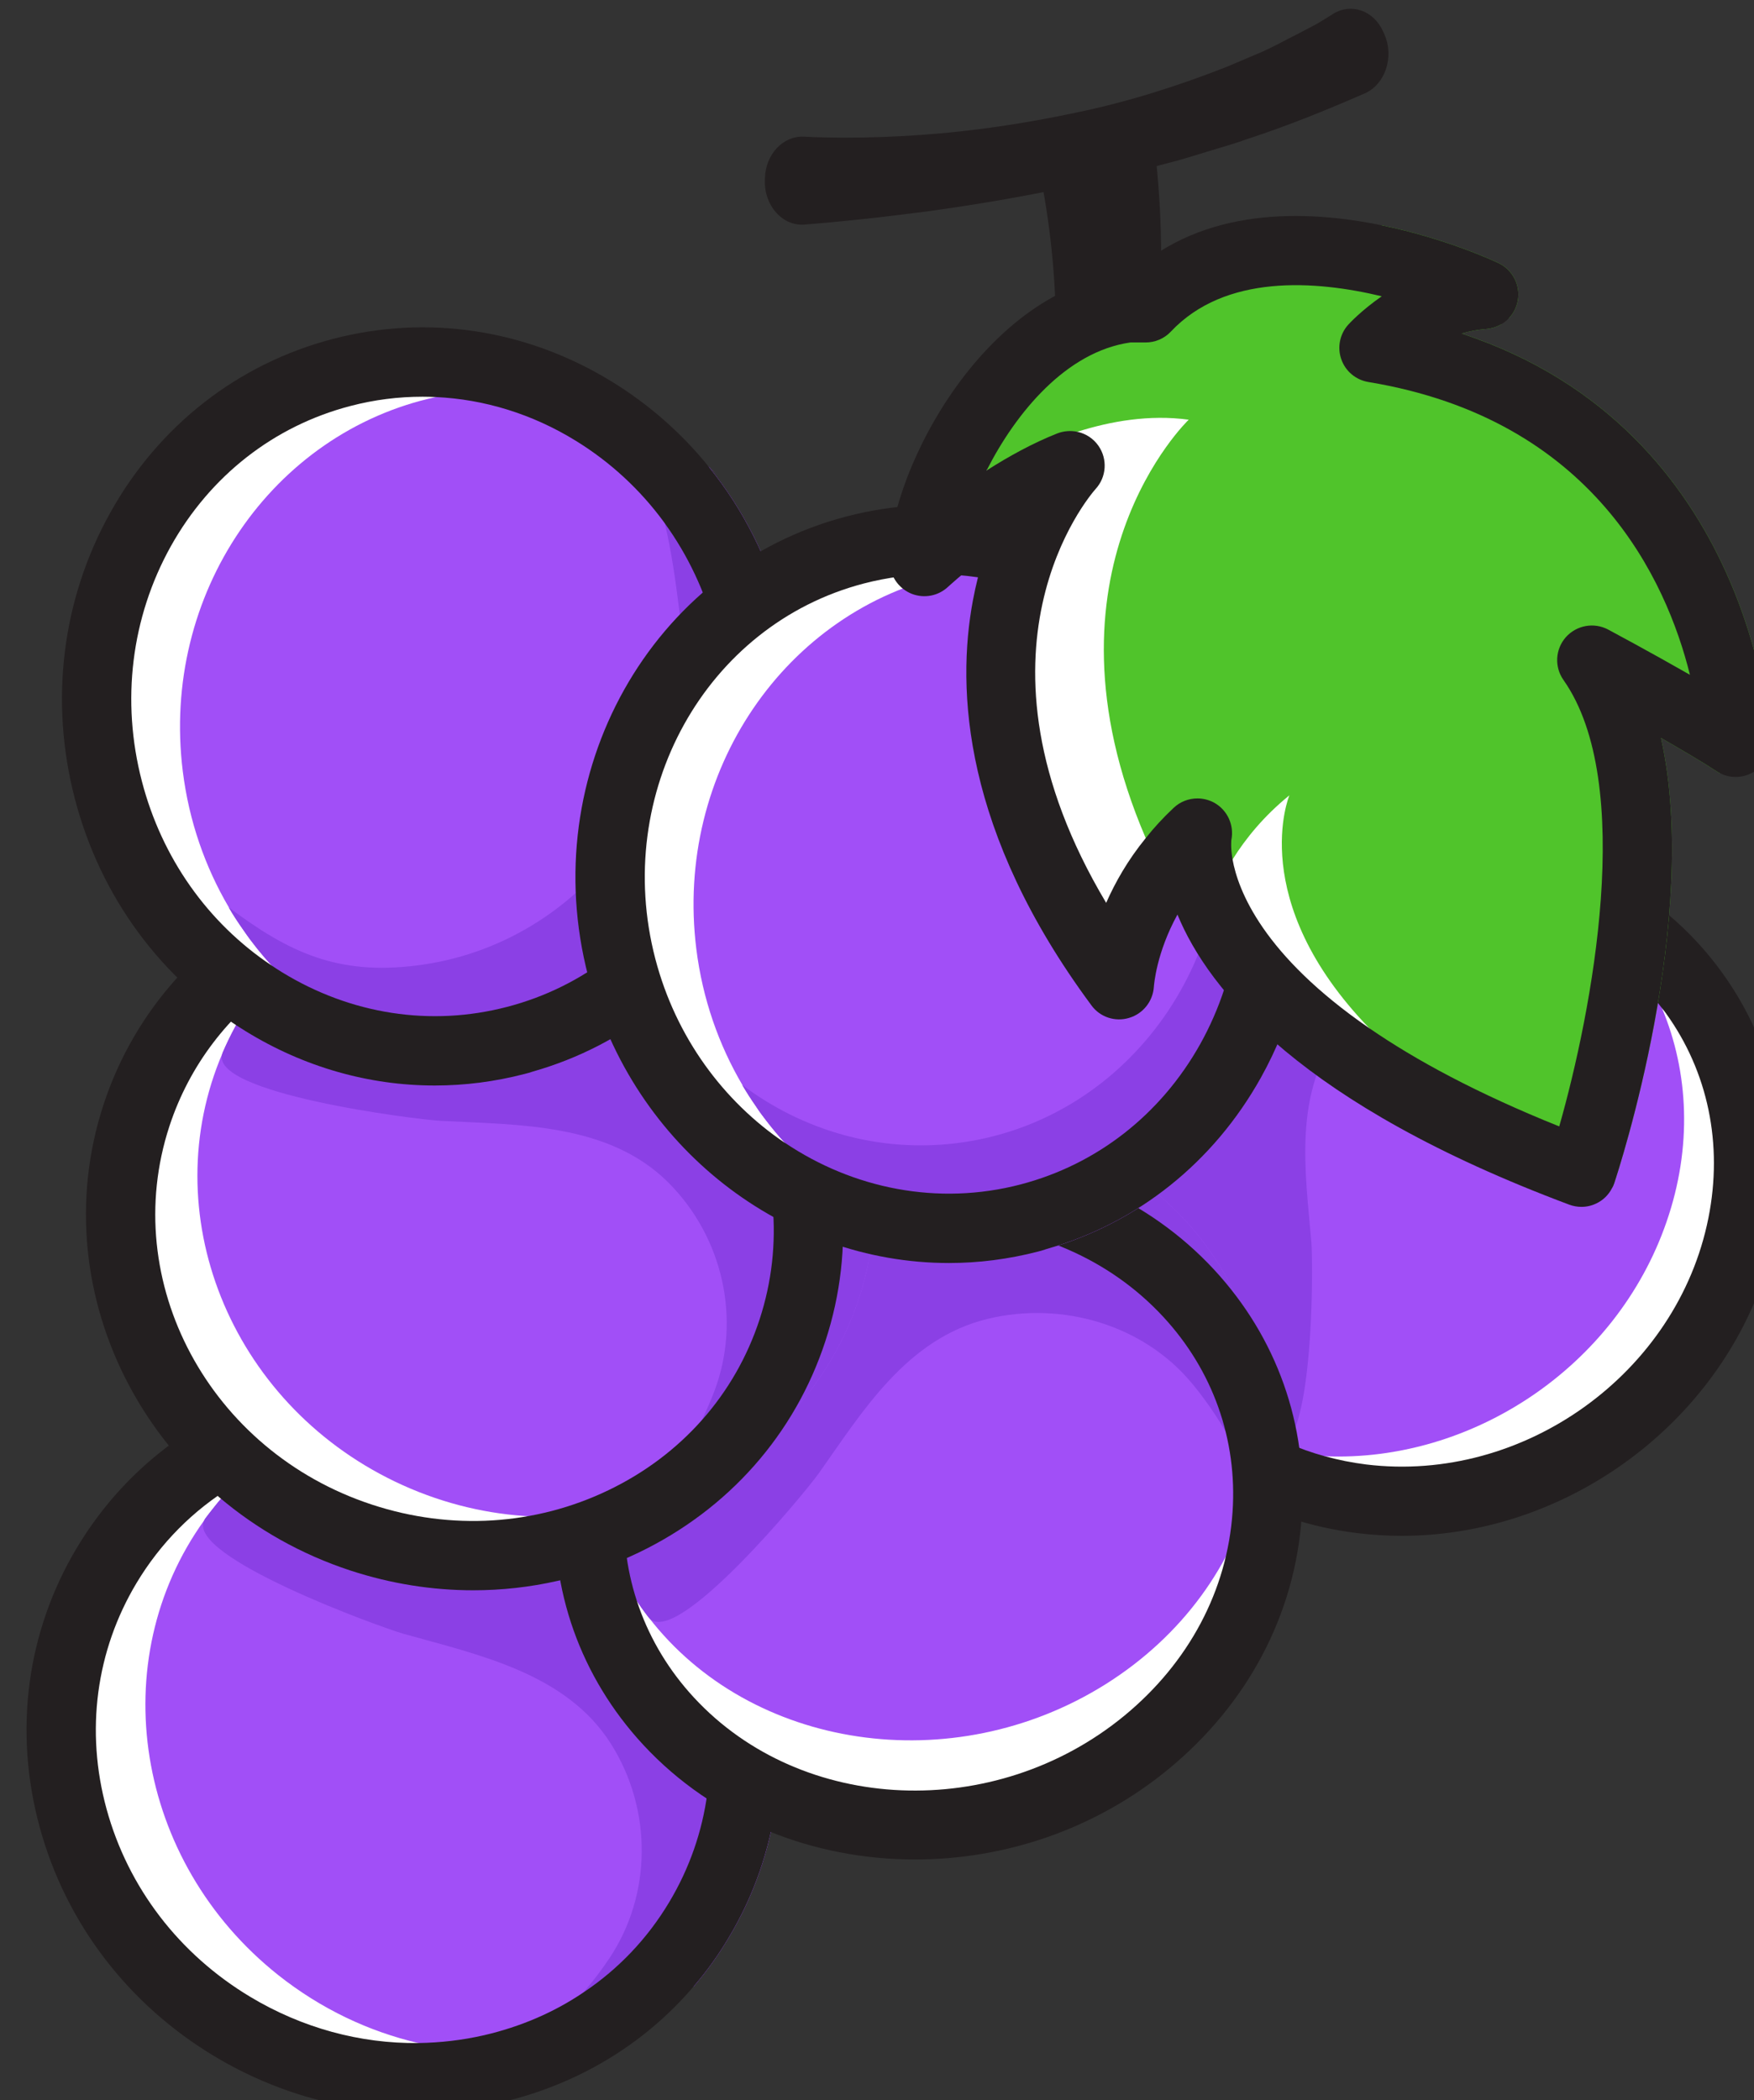 <?xml version="1.0" encoding="UTF-8" standalone="no"?>
<!-- Created with Inkscape (http://www.inkscape.org/) -->

<svg
   width="129.894mm"
   height="155.53mm"
   viewBox="0 0 129.894 155.53"
   version="1.1"
   id="svg1"
   inkscape:version="1.3 (0e150ed, 2023-07-21)"
   sodipodi:docname="grapes2.svg"
   xmlns:inkscape="http://www.inkscape.org/namespaces/inkscape"
   xmlns:sodipodi="http://sodipodi.sourceforge.net/DTD/sodipodi-0.dtd"
   xmlns="http://www.w3.org/2000/svg"
   xmlns:svg="http://www.w3.org/2000/svg">
  <rect x="0" y="0" width="129.894" height="155.53" fill="#333333" stroke="none"/>
  <sodipodi:namedview
     id="namedview1"
     pagecolor="#ffffff"
     bordercolor="#000000"
     borderopacity="0.25"
     inkscape:showpageshadow="2"
     inkscape:pageopacity="0.0"
     inkscape:pagecheckerboard="0"
     inkscape:deskcolor="#d1d1d1"
     inkscape:document-units="mm"
     inkscape:zoom="0.2102413"
     inkscape:cx="244.95663"
     inkscape:cy="294.89924"
     inkscape:window-width="1312"
     inkscape:window-height="449"
     inkscape:window-x="0"
     inkscape:window-y="25"
     inkscape:window-maximized="0"
     inkscape:current-layer="layer1" />
  <defs
     id="defs1" />
  <g
     inkscape:label="Layer 1"
     inkscape:groupmode="layer"
     id="layer1"
     transform="translate(-40.217,-70.644)">
    <g
       id="g797"
       transform="matrix(0.265,0,0,0.265,-1207.059,-340.472)">
      <path
         id="path175"
         d="m 4962.56,1772.987 c 0.973,-1.373 2.16,-3.147 3.213,-4.8 1.067,-1.68 2.12,-3.413 3.147,-5.147 2.053,-3.493 4.027,-7.04 5.88,-10.64 3.747,-7.213 7.067,-14.64 10.067,-22.173 5.987,-15.067 10.413,-30.68 13.267,-46.453 2.853,-15.773 3.973,-31.747 3.507,-47.56 -0.587,-15.827 -2.827,-31.48 -6.613,-46.72 l 33,-6.693 c 2.8,17.84 3.76,35.92 2.813,53.813 -1.04,17.893 -3.907,35.573 -8.587,52.667 -4.68,17.093 -11.013,33.613 -18.893,49.267 -3.947,7.84 -8.213,15.48 -12.92,22.867 -2.347,3.693 -4.8,7.32 -7.347,10.907 -1.293,1.787 -2.6,3.547 -3.947,5.307 -1.373,1.787 -2.68,3.427 -4.32,5.347 l -12.267,-9.987"
         style="fill:#231f20;fill-opacity:1;fill-rule:nonzero;stroke:none;stroke-width:0.133" />
      <path
         id="path176"
         d="m 4920.48,1601.08 c 0.2,-6.64 5.08,-11.773 10.853,-11.507 h 0.107 c 3.613,0.213 7.24,0.24 10.867,0.28 7.267,0.013 14.547,-0.253 21.827,-0.773 14.547,-1.013 29.027,-3.2 43.333,-6.24 14.333,-2.96 28.36,-7.4 42.027,-12.773 l 10.147,-4.307 c 3.347,-1.533 6.587,-3.333 9.867,-4.973 l 4.893,-2.573 c 1.6,-0.907 3.16,-1.907 4.733,-2.88 l 0.093,-0.067 c 5.067,-3.173 11.413,-0.947 14.027,4.987 l 0.347,0.787 c 2.76,6.28 0.187,13.947 -5.52,16.44 -10.947,4.773 -21.867,9.2 -32.987,12.8 -3.64,1.347 -7.36,2.333 -11.027,3.48 -3.693,1.093 -7.36,2.32 -11.08,3.213 l -11.107,2.96 -11.16,2.547 c -14.88,3.307 -29.867,5.893 -44.907,7.973 -7.533,0.947 -15.067,1.92 -22.653,2.627 -3.787,0.4 -7.587,0.72 -11.4,1.04 l -0.227,0.013 c -6.133,0.493 -11.293,-5.253 -11.08,-12.333 l 0.027,-0.72"
         style="fill:#231f20;fill-opacity:1;fill-rule:nonzero;stroke:none;stroke-width:0.133" />
      <path
         id="path177"
         d="m 5015.96,1871.947 c 9.653,-48.267 57.253,-82.533 106.32,-76.547 49.067,6 81.013,49.987 71.347,98.267 -9.653,48.267 -57.267,82.547 -106.32,76.547 -49.067,-6 -81.013,-49.987 -71.347,-98.267"
         style="fill:#ffffff;fill-opacity:1;fill-rule:nonzero;stroke:none;stroke-width:0.133" />
      <path
         id="path178"
         d="m 5172.413,1892.853 c -14.013,40.587 -54.44,67.173 -95.44,65.467 h -0.04 c -4.72,-0.187 -9.48,-0.733 -14.173,-1.72 -0.12,0 -0.213,-0.04 -0.333,-0.067 l -0.04,0.027 c -1.173,-0.24 -2.307,-0.52 -3.48,-0.827 -6.947,-1.76 -13.44,-4.333 -19.36,-7.533 -12.827,-6.987 -23.04,-17.107 -30.053,-29.16 -5.307,-15.347 -6.427,-32.107 -3.027,-49 9.453,-47.28 52.253,-82.48 99.653,-84.867 3.707,0.467 7.44,1.147 11.12,2.08 12.067,3.053 22.693,8.493 31.467,15.68 8.427,6.853 15.187,15.32 20,24.867 0.907,1.72 1.707,3.52 2.44,5.307 7.507,17.907 8.493,38.907 1.267,59.747"
         style="fill:#a14ff7;fill-opacity:1;fill-rule:nonzero;stroke:none;stroke-width:0.133" />
      <path
         id="path179"
         d="m 5168.707,1827.8 c -1.227,-0.627 -2.467,-1.213 -3.667,-1.76 -9.947,-4.573 -19.333,-7.413 -28.067,-8.933 -20.6,-3.547 -42.347,5.16 -55.187,21.493 -13.933,17.733 -10.28,40.213 -8.613,59.907 0.427,5.187 0.773,46.507 -6.68,56.107 -1.08,1.427 -2.307,2.16 -3.733,1.987 -0.12,0.027 -0.24,0 -0.373,-0.04 -1.173,-0.24 -2.307,-0.52 -3.48,-0.827 -6.947,-1.76 -13.44,-4.333 -19.36,-7.533 -12.827,-6.987 -23.04,-17.107 -30.053,-29.16 -5.307,-15.347 -6.427,-32.107 -3.027,-49 9.453,-47.28 52.253,-82.48 99.653,-84.867 3.707,0.467 7.44,1.147 11.12,2.08 12.067,3.053 22.693,8.493 31.467,15.68 8.427,6.853 15.187,15.32 20,24.867"
         style="fill:#8b40e5;fill-opacity:1;fill-rule:nonzero;stroke:none;stroke-width:0.133" />
      <path
         id="path180"
         d="m 5184.12,1891.773 c -8.64,43.333 -51.6,74.213 -95.64,68.84 -3.947,-0.493 -7.813,-1.267 -11.507,-2.293 h -0.04 c -3.613,-0.987 -7.067,-2.213 -10.44,-3.707 -11.64,-5.12 -21.64,-13.12 -29.147,-23.493 -11.8,-16.333 -16.027,-36.653 -11.893,-57.253 8,-40.053 45.24,-69.453 85.64,-69.453 3.307,0 6.667,0.187 10,0.587 17.2,2.133 32.453,9.48 43.947,21.04 2.187,2.213 4.253,4.56 6.107,7.067 0.413,0.467 0.747,0.92 1.08,1.387 11.8,16.333 16.027,36.653 11.893,57.28 z m 3.8,-68.64 c -15.067,-20.853 -37.947,-34.093 -64.453,-37.333 -5.8,-0.707 -11.6,-0.893 -17.347,-0.627 -47.4,2.387 -90.2,37.587 -99.653,84.867 -3.4,16.893 -2.28,33.653 3.027,49 2.84,8.28 6.92,16.16 12.173,23.413 15.067,20.88 37.947,34.12 64.467,37.36 4.08,0.493 8.187,0.747 12.267,0.747 49.373,0 94.92,-35.973 104.707,-84.987 5.227,-25.973 -0.173,-51.693 -15.187,-72.44"
         style="fill:#231f20;fill-opacity:1;fill-rule:nonzero;stroke:none;stroke-width:0.133" />
      <path
         id="path181"
         d="m 4866.84,1958.973 c 45.707,27.387 61.44,85.12 35.173,128.96 -26.28,43.84 -84.613,57.187 -130.307,29.8 -45.693,-27.373 -61.44,-85.12 -35.16,-128.96 26.267,-43.84 84.613,-57.187 130.293,-29.8"
         style="fill:#ffffff;fill-opacity:1;fill-rule:nonzero;stroke:none;stroke-width:0.133" />
      <path
         id="path182"
         d="m 4910.306,2092.893 c -2.84,4.787 -6.053,9.267 -9.64,13.44 -11.173,8.64 -24.173,14.293 -37.88,16.827 -3.24,0.653 -6.547,1.08 -9.88,1.333 -9.707,0.773 -19.587,0.053 -29.28,-2.2 -13.8,-3.213 -27.2,-9.507 -39.16,-18.987 -40.08,-31.84 -48.88,-87.92 -20.68,-127.107 0.053,-0.147 0.187,-0.307 0.267,-0.467 0.747,-1.013 1.52,-1.973 2.293,-2.96 1.667,-2.133 3.427,-4.133 5.28,-6.053 9.08,-9.507 19.947,-16.613 31.773,-21.147 14.267,-5.493 29.867,-7.347 45.36,-5.373 7.973,2.56 15.693,6.053 23.067,10.467 24.24,14.547 41.627,37.307 48.947,64.08 7.32,26.92 3.613,54.68 -10.467,78.147"
         style="fill:#a14ff7;fill-opacity:1;fill-rule:nonzero;stroke:none;stroke-width:0.133" />
      <path
         id="path183"
         d="m 4910.306,2092.893 c -2.84,4.787 -6.053,9.267 -9.64,13.44 -11.173,8.64 -24.173,14.293 -37.88,16.827 -3.24,0.653 -6.547,1.08 -9.88,1.333 6.64,-5.413 12.227,-10.88 16.827,-16.333 2.72,-3.16 5.093,-6.307 7.2,-9.453 12.067,-18 12.04,-41.747 0.52,-60 -12.507,-19.827 -37.147,-24.92 -58.12,-30.813 -6.293,-1.8 -60.8,-21.507 -55.547,-31.693 0.053,-0.147 0.187,-0.307 0.267,-0.467 0.747,-1.013 1.52,-1.973 2.293,-2.96 1.667,-2.133 3.427,-4.133 5.28,-6.053 9.08,-9.507 19.947,-16.613 31.773,-21.147 14.267,-5.493 29.867,-7.347 45.36,-5.373 7.973,2.56 15.693,6.053 23.067,10.467 24.24,14.547 41.627,37.307 48.947,64.08 7.32,26.92 3.613,54.68 -10.467,78.147"
         style="fill:#8b40e5;fill-opacity:1;fill-rule:nonzero;stroke:none;stroke-width:0.133" />
      <path
         id="path184"
         d="m 4869.733,2108.16 c -8.24,5.587 -17.64,9.6 -27.76,11.947 -6.053,1.387 -12.2,2.093 -18.347,2.187 -16.267,0.187 -32.453,-4.2 -46.933,-12.88 -19.947,-11.947 -34.213,-30.6 -40.213,-52.52 -5.96,-21.8 -2.96,-44.227 8.373,-63.147 6.707,-11.187 15.84,-20.36 26.773,-27.027 7.533,-4.667 15.96,-8.093 24.947,-10.12 6.4,-1.453 12.907,-2.2 19.4,-2.2 15.893,0 31.707,4.387 45.88,12.88 19.947,11.947 34.253,30.6 40.213,52.56 5.96,21.773 2.987,44.187 -8.373,63.12 -6.107,10.213 -14.267,18.733 -23.96,25.2 z m 51.04,-93.413 c -7.32,-26.773 -24.707,-49.533 -48.947,-64.08 -7.373,-4.413 -15.093,-7.907 -23.067,-10.467 -18.24,-5.867 -37.667,-6.8 -56.507,-2.48 -27.2,6.213 -49.933,22.587 -64.013,46.08 -14.08,23.493 -17.787,51.267 -10.44,78.187 7.293,26.773 24.68,49.533 48.92,64.053 17.227,10.307 36.467,15.613 55.853,15.613 7.907,0 15.88,-0.853 23.72,-2.68 21.68,-4.947 40.52,-16.333 54.373,-32.64 3.587,-4.173 6.8,-8.653 9.64,-13.44 14.08,-23.467 17.787,-51.227 10.467,-78.147"
         style="fill:#231f20;fill-opacity:1;fill-rule:nonzero;stroke:none;stroke-width:0.133" />
      <path
         id="path185"
         d="m 4905.346,1906.84 c 40.12,-33.027 99.907,-30.387 133.52,5.907 33.627,36.293 28.347,92.493 -11.773,125.533 -40.133,33.027 -99.907,30.387 -133.533,-5.92 -33.613,-36.293 -28.333,-92.493 11.787,-125.52"
         style="fill:#ffffff;fill-opacity:1;fill-rule:nonzero;stroke:none;stroke-width:0.133" />
      <path
         id="path186"
         d="m 5044.773,1900.893 c 14.093,19.973 17.68,43.76 12.053,65.933 -5.44,21.613 -19.6,41.667 -41.227,55.24 -42.8,26.8 -99.107,18.253 -127.627,-18.733 l -0.04,-0.013 c -0.733,-0.947 -1.427,-1.907 -2.133,-2.893 -27.787,-39.4 -14.72,-93.653 29.173,-121.147 43.907,-27.493 102.013,-17.827 129.8,21.613"
         style="fill:#a14ff7;fill-opacity:1;fill-rule:nonzero;stroke:none;stroke-width:0.133" />
      <path
         id="path187"
         d="m 5044.773,1900.893 c 14.093,19.973 17.68,43.76 12.053,65.933 -4.893,-11.84 -10.747,-21.373 -17.147,-29.027 -13.4,-16.067 -36,-22.92 -56.933,-17.88 -22.693,5.467 -35.133,26.067 -47.213,43.147 -3.693,5.227 -40.267,49.64 -47.6,40.253 -0.733,-0.947 -1.427,-1.907 -2.133,-2.893 -27.787,-39.4 -14.72,-93.653 29.173,-121.147 43.907,-27.493 102.013,-17.827 129.8,21.613"
         style="fill:#8b40e5;fill-opacity:1;fill-rule:nonzero;stroke:none;stroke-width:0.133" />
      <path
         id="path188"
         d="m 4911.507,1914.32 c -18.013,14.813 -28.747,35.027 -30.227,56.92 -1.36,20.2 5.52,39.573 19.387,54.547 30.147,32.547 84.093,34.787 120.267,5.013 18,-14.827 28.733,-35.04 30.213,-56.92 1.373,-20.213 -5.52,-39.587 -19.387,-54.547 -30.133,-32.547 -84.093,-34.8 -120.253,-5.013 z m 50.907,156.68 c -28.4,0 -56.267,-10.8 -75.96,-32.053 -17.52,-18.92 -26.227,-43.44 -24.493,-69.013 1.84,-27.267 15.067,-52.32 37.227,-70.573 43.96,-36.187 109.8,-33.12 146.787,6.8 17.533,18.933 26.227,43.44 24.493,69.027 -1.84,27.253 -15.053,52.32 -37.227,70.56 -20.547,16.92 -45.893,25.253 -70.827,25.253"
         style="fill:#231f20;fill-opacity:1;fill-rule:nonzero;stroke:none;stroke-width:0.133" />
      <path
         id="path189"
         d="m 4865.306,1805.173 c 50.627,16.573 78.76,69.387 62.853,117.96 -15.907,48.573 -69.84,74.507 -120.467,57.933 -50.627,-16.587 -78.76,-69.4 -62.853,-117.973 15.907,-48.573 69.84,-74.507 120.467,-57.92"
         style="fill:#ffffff;fill-opacity:1;fill-rule:nonzero;stroke:none;stroke-width:0.133" />
      <path
         id="path190"
         d="m 4942.48,1924.787 c -11.013,22.933 -30.867,38.92 -53.96,46.107 -22.48,7.04 -48,5.747 -71.427,-5.493 -46.307,-22.253 -67.307,-75.28 -48.16,-119.84 v -0.053 c 0.48,-1.147 1.013,-2.253 1.547,-3.4 21.72,-45.24 77.853,-63.427 125.36,-40.613 47.507,22.84 68.387,78.013 46.64,123.293"
         style="fill:#a14ff7;fill-opacity:1;fill-rule:nonzero;stroke:none;stroke-width:0.133" />
      <path
         id="path191"
         d="m 4942.48,1924.787 c -11.013,22.933 -30.867,38.92 -53.96,46.107 8.293,-10.627 13.987,-20.827 17.707,-30.48 7.787,-20.227 2.493,-43.373 -12.8,-58.627 -16.587,-16.547 -41.72,-16.067 -63.48,-17.187 -6.64,-0.333 -65.827,-7.693 -61.013,-19.093 0.48,-1.147 1.013,-2.253 1.547,-3.4 21.72,-45.24 77.853,-63.427 125.36,-40.613 47.507,22.84 68.387,78.013 46.64,123.293"
         style="fill:#8b40e5;fill-opacity:1;fill-rule:nonzero;stroke:none;stroke-width:0.133" />
      <path
         id="path192"
         d="m 4834.213,1809.867 c -35.893,0 -68.867,21.733 -80.173,56.24 -14.227,43.427 11.2,90.867 56.667,105.747 22.107,7.253 45.56,5.8 66.04,-4.053 20.36,-9.787 35.347,-26.72 42.213,-47.68 6.867,-20.96 4.8,-43.48 -5.827,-63.413 -10.693,-20.067 -28.747,-35.107 -50.84,-42.333 v 0 c -9.333,-3.053 -18.8,-4.507 -28.08,-4.507 z m 4.733,185.907 c -11.467,0 -23.013,-1.827 -34.267,-5.507 -55.613,-18.213 -86.587,-76.613 -69.053,-130.187 17.547,-53.573 77.08,-82.333 132.693,-64.12 v 0 c 26.867,8.8 48.853,27.147 61.907,51.64 13.133,24.627 15.667,52.533 7.133,78.547 -8.52,26.027 -27.067,47.013 -52.213,59.107 -14.547,7 -30.293,10.52 -46.2,10.52"
         style="fill:#231f20;fill-opacity:1;fill-rule:nonzero;stroke:none;stroke-width:0.133" />
      <path
         id="path193"
         d="m 4916.08,1725.4 c 13.453,51.547 -15.72,103.8 -65.173,116.707 -49.453,12.92 -100.453,-18.387 -113.92,-69.933 -13.453,-51.547 15.72,-103.787 65.173,-116.707 49.453,-12.92 100.453,18.4 113.92,69.933"
         style="fill:#ffffff;fill-opacity:1;fill-rule:nonzero;stroke:none;stroke-width:0.133" />
      <path
         id="path194"
         d="m 4925.44,1722.96 c 2.413,9.267 3.613,18.653 3.613,27.973 0,18.16 -4.573,36.013 -13.52,52.027 -13.187,23.693 -34.44,40.613 -59.947,47.867 -3.267,0.253 -6.52,0.307 -9.72,0.187 -0.867,-0.027 -1.707,-0.053 -2.573,-0.12 -2.44,-0.187 -4.84,-0.44 -7.227,-0.8 -1.293,-0.187 -2.56,-0.4 -3.787,-0.653 -1.36,-0.24 -2.693,-0.56 -4.013,-0.867 l -0.067,-0.027 c -1.24,-0.307 -2.44,-0.613 -3.64,-0.987 -0.253,-0.067 -0.507,-0.16 -0.72,-0.213 -0.92,-0.28 -1.853,-0.56 -2.747,-0.867 -2.253,-0.773 -4.44,-1.613 -6.6,-2.573 h -0.04 c -1.907,-0.8 -3.8,-1.693 -5.653,-2.653 -1.08,-0.52 -2.16,-1.107 -3.2,-1.693 -2.787,-1.613 -5.507,-3.307 -8.093,-5.187 -0.653,-0.467 -1.293,-0.933 -1.92,-1.387 -2.533,-1.893 -4.933,-3.893 -7.253,-6.053 -0.933,-0.867 -1.853,-1.733 -2.72,-2.627 -0.987,-0.987 -1.947,-1.973 -2.907,-3.027 l -0.053,-0.067 -0.04,-0.027 c -2.773,-3.053 -5.4,-6.293 -7.773,-9.733 -0.84,-1.173 -1.613,-2.347 -2.387,-3.52 -0.613,-0.947 -1.2,-1.947 -1.76,-2.933 -6.64,-11.267 -11.173,-24.147 -12.907,-38.067 -6.173,-49.533 25.013,-94.707 70.72,-104.6 2.533,-0.547 5.093,-0.987 7.72,-1.32 10.093,-1.267 20.013,-0.747 29.453,1.387 3,0.613 5.96,1.427 8.84,2.413 0.427,0.12 0.827,0.24 1.24,0.4 1.293,0.453 2.587,0.92 3.853,1.453 1.293,0.493 2.533,1.04 3.8,1.6 l 0.147,0.067 c 1.213,0.587 2.387,1.133 3.56,1.76 1.227,0.613 2.44,1.267 3.613,1.947 1.013,0.587 2,1.173 2.987,1.787 0.44,0.24 0.867,0.52 1.267,0.8 2.08,1.333 4.08,2.747 6.027,4.267 l 0.067,0.027 c 1.08,0.84 2.16,1.667 3.2,2.56 0.227,0.187 0.467,0.373 0.68,0.587 9.52,11.8 16.533,25.693 20.48,40.893"
         style="fill:#a14ff7;fill-opacity:1;fill-rule:nonzero;stroke:none;stroke-width:0.133" />
      <path
         id="path195"
         d="m 4925.44,1722.96 c 2.413,9.267 3.613,18.653 3.613,27.973 0,18.16 -4.573,36.013 -13.52,52.027 -13.187,23.693 -34.44,40.613 -59.947,47.867 -3.267,0.253 -6.52,0.307 -9.72,0.187 -0.867,-0.027 -1.707,-0.053 -2.573,-0.12 -2.44,-0.187 -4.84,-0.44 -7.227,-0.8 -1.293,-0.187 -2.56,-0.4 -3.787,-0.653 -1.36,-0.24 -2.693,-0.56 -4.013,-0.867 l -0.067,-0.027 c -1.24,-0.307 -2.44,-0.613 -3.64,-0.987 -0.253,-0.067 -0.507,-0.16 -0.72,-0.213 -0.92,-0.28 -1.853,-0.56 -2.747,-0.867 -2.253,-0.773 -4.44,-1.613 -6.6,-2.573 h -0.04 c -1.907,-0.8 -3.8,-1.693 -5.653,-2.653 -1.08,-0.52 -2.16,-1.107 -3.2,-1.693 -2.787,-1.613 -5.507,-3.307 -8.093,-5.187 -0.653,-0.467 -1.293,-0.933 -1.92,-1.387 -2.533,-1.893 -4.933,-3.893 -7.253,-6.053 -0.933,-0.867 -1.853,-1.733 -2.72,-2.627 -0.987,-0.987 -1.947,-1.973 -2.907,-3.027 l -0.053,-0.067 -0.04,-0.027 c -2.8,-3.053 -5.427,-6.293 -7.773,-9.733 -0.84,-1.173 -1.613,-2.347 -2.387,-3.52 -0.64,-0.987 -1.253,-1.973 -1.84,-2.987 l 0.08,0.053 c 16.84,12.6 30.387,18.933 52.413,16.187 46.653,-5.8 79.547,-50.24 73.427,-99.253 -1.08,-8.587 -2.227,-16.707 -4.04,-24.293 -2.253,-9.36 -5.533,-17.853 -11.027,-25.2 -1.973,-2.693 -4.293,-5.253 -6.947,-7.627 l -0.067,-0.067 c 0.44,0.16 0.867,0.28 1.307,0.467 1.293,0.453 2.587,0.92 3.853,1.453 1.293,0.493 2.533,1.04 3.8,1.6 l 0.147,0.067 c 1.213,0.587 2.387,1.133 3.56,1.76 1.227,0.613 2.44,1.267 3.613,1.947 1.013,0.587 2,1.173 2.987,1.787 0.44,0.24 0.867,0.52 1.267,0.8 2.08,1.333 4.08,2.72 6.027,4.267 l 0.067,0.027 c 1.08,0.84 2.16,1.667 3.2,2.56 0.187,0.133 0.413,0.307 0.6,0.467 0.853,0.747 1.693,1.48 2.52,2.253 -0.8,-0.707 -1.6,-1.453 -2.44,-2.133 9.52,11.8 16.533,25.693 20.48,40.893"
         style="fill:#8b40e5;fill-opacity:1;fill-rule:nonzero;stroke:none;stroke-width:0.133" />
      <path
         id="path196"
         d="m 4927.813,1710.853 c 1.267,2.413 2.44,4.88 3.467,7.413 -1.053,-2.533 -2.227,-5 -3.467,-7.413"
         style="fill:#8b40e5;fill-opacity:1;fill-rule:nonzero;stroke:none;stroke-width:0.133" />
      <path
         id="path197"
         d="m 4848.453,1832.733 c -21.333,5.587 -43.693,2.133 -62.933,-9.667 -0.96,-0.587 -1.907,-1.2 -2.867,-1.853 l -0.04,-0.027 c -17.88,-11.92 -30.693,-30.107 -36.253,-51.453 -5.867,-22.507 -2.987,-45.813 8.067,-65.68 11.027,-19.733 28.84,-33.653 50.173,-39.213 6.68,-1.76 13.44,-2.6 20.2,-2.6 1.24,0 2.467,0.04 3.707,0.093 13.56,0.627 26.933,4.733 39.027,12.173 9.707,5.96 18.04,13.68 24.653,22.693 0.093,0.16 0.213,0.28 0.307,0.44 6.48,8.947 11.293,19.173 14.2,30.227 5.907,22.48 3.027,45.8 -8.053,65.653 -11.027,19.733 -28.853,33.653 -50.187,39.213 z m 76.987,-109.773 c -3.947,-15.2 -10.96,-29.093 -20.48,-40.893 l -0.08,-0.12 c -7.573,-9.413 -16.747,-17.507 -27.213,-23.933 -23.773,-14.6 -51.48,-18.84 -77.947,-11.92 -26.493,6.92 -48.6,24.147 -62.187,48.52 -13.52,24.24 -17.04,52.64 -9.907,80 7.133,27.36 24.107,50.427 47.76,64.947 16.307,10.04 34.467,15.16 52.84,15.16 8.373,0 16.8,-1.08 25.107,-3.24 0.747,-0.187 1.52,-0.4 2.253,-0.653 25.507,-7.253 46.76,-24.173 59.947,-47.867 8.947,-16.013 13.52,-33.867 13.52,-52.027 0,-9.32 -1.2,-18.707 -3.613,-27.973"
         style="fill:#231f20;fill-opacity:1;fill-rule:nonzero;stroke:none;stroke-width:0.133" />
      <path
         id="path198"
         d="m 5059.547,1775.013 c 13.467,51.547 -15.707,103.8 -65.16,116.707 -49.453,12.92 -100.453,-18.4 -113.92,-69.933 -13.467,-51.547 15.72,-103.8 65.173,-116.707 49.453,-12.92 100.453,18.4 113.907,69.933"
         style="fill:#ffffff;fill-opacity:1;fill-rule:nonzero;stroke:none;stroke-width:0.133" />
      <path
         id="path199"
         d="m 5072.547,1800.56 c 0,18.16 -4.56,36 -13.52,52.027 -13.213,23.627 -34.373,40.547 -59.787,47.8 -3.36,0.28 -6.693,0.347 -9.973,0.227 -0.8,-0.04 -1.6,-0.067 -2.413,-0.133 -1.133,-0.053 -2.307,-0.147 -3.453,-0.267 -1.2,-0.133 -2.373,-0.28 -3.547,-0.467 -1.387,-0.187 -2.747,-0.44 -4.107,-0.707 -2.72,-0.533 -5.413,-1.173 -8.067,-1.987 -1.32,-0.4 -2.627,-0.8 -3.92,-1.267 -1.293,-0.453 -2.587,-0.92 -3.853,-1.453 -0.653,-0.24 -1.333,-0.52 -1.987,-0.827 l -0.187,-0.067 c -0.24,-0.093 -0.453,-0.187 -0.707,-0.307 -0.493,-0.213 -0.96,-0.427 -1.453,-0.68 -1.04,-0.453 -2.12,-0.987 -3.173,-1.547 -1.24,-0.613 -2.44,-1.253 -3.613,-1.933 -1.2,-0.68 -2.373,-1.4 -3.56,-2.133 -1.133,-0.747 -2.307,-1.48 -3.427,-2.293 -1.133,-0.773 -2.253,-1.6 -3.333,-2.44 -2.187,-1.667 -4.32,-3.453 -6.36,-5.307 -0.987,-0.893 -1.907,-1.787 -2.867,-2.72 -0.187,-0.147 -0.347,-0.333 -0.533,-0.52 -0.853,-0.893 -1.76,-1.827 -2.587,-2.787 -1.827,-1.973 -3.587,-4.04 -5.253,-6.2 -0.987,-1.267 -1.947,-2.56 -2.813,-3.893 -1.347,-1.973 -2.653,-3.987 -3.853,-6.053 -6.64,-11.267 -11.173,-24.147 -12.907,-38.067 -6.173,-49.533 24.987,-94.72 70.68,-104.627 2.533,-0.56 5.093,-0.987 7.72,-1.333 10.04,-1.267 19.947,-0.733 29.373,1.36 2.987,0.627 5.96,1.453 8.853,2.413 l 0.04,0.027 c 0.147,0.04 0.307,0.093 0.453,0.16 0.56,0.147 1.093,0.373 1.64,0.547 0.707,0.253 1.427,0.507 2.107,0.813 3.147,1.2 6.227,2.587 9.2,4.16 0.733,0.373 1.48,0.773 2.187,1.213 0.867,0.453 1.733,0.987 2.6,1.507 0.773,0.467 1.547,0.96 2.307,1.453 1.827,1.147 3.613,2.413 5.387,3.733 0.64,0.467 1.253,0.96 1.88,1.453 0.96,0.747 1.88,1.48 2.773,2.28 l 0.04,0.04 c 9.44,11.8 16.427,25.653 20.373,40.827 2.44,9.253 3.64,18.64 3.64,27.973"
         style="fill:#a14ff7;fill-opacity:1;fill-rule:nonzero;stroke:none;stroke-width:0.133" />
      <path
         id="path200"
         d="m 5068.907,1772.587 c 2.44,9.253 3.64,18.64 3.64,27.973 0,18.16 -4.56,36 -13.52,52.027 -13.213,23.627 -34.373,40.547 -59.787,47.8 -3.36,0.28 -6.693,0.347 -9.973,0.227 -0.8,-0.04 -1.6,-0.067 -2.413,-0.133 -1.133,-0.053 -2.307,-0.147 -3.453,-0.267 -1.2,-0.133 -2.373,-0.28 -3.547,-0.467 -1.387,-0.187 -2.747,-0.44 -4.107,-0.707 -2.72,-0.533 -5.413,-1.173 -8.067,-1.987 -1.32,-0.4 -2.627,-0.8 -3.92,-1.267 -1.293,-0.453 -2.587,-0.92 -3.853,-1.453 -0.653,-0.24 -1.333,-0.52 -1.987,-0.827 h -0.053 l -0.133,-0.067 c -0.24,-0.093 -0.453,-0.187 -0.707,-0.307 -0.493,-0.213 -0.96,-0.427 -1.453,-0.68 -1.04,-0.453 -2.12,-0.987 -3.173,-1.547 -1.24,-0.613 -2.44,-1.253 -3.613,-1.933 -1.2,-0.68 -2.373,-1.4 -3.56,-2.133 -1.133,-0.747 -2.307,-1.48 -3.427,-2.293 -1.133,-0.773 -2.253,-1.6 -3.333,-2.44 -2.187,-1.627 -4.32,-3.427 -6.36,-5.307 -0.987,-0.893 -1.907,-1.787 -2.867,-2.72 -0.187,-0.147 -0.347,-0.333 -0.533,-0.52 -0.92,-0.933 -1.813,-1.853 -2.707,-2.84 -1.8,-1.947 -3.493,-4.013 -5.133,-6.147 -0.987,-1.267 -1.947,-2.56 -2.813,-3.893 -1.413,-1.973 -2.707,-4.013 -3.947,-6.12 l 0.093,0.067 c 16.8,12.6 37.947,18.933 59.973,16.187 46.68,-5.84 79.547,-50.28 73.453,-99.28 -0.147,-1.267 -0.333,-2.533 -0.587,-3.8 -2.773,-16.893 -10,-32.027 -20.187,-44.16 -2.747,-3.267 -5.72,-6.36 -8.893,-9.173 0.147,0.04 0.307,0.093 0.453,0.16 0.56,0.147 1.093,0.373 1.64,0.547 0.707,0.253 1.427,0.507 2.107,0.813 3.147,1.2 6.227,2.587 9.2,4.16 0.733,0.373 1.48,0.773 2.187,1.213 0.867,0.453 1.733,0.987 2.6,1.507 0.773,0.467 1.547,0.96 2.307,1.453 1.853,1.173 3.653,2.44 5.387,3.733 0.64,0.467 1.253,0.96 1.88,1.453 0.96,0.747 1.88,1.48 2.773,2.28 l 0.04,0.04 c 9.44,11.8 16.427,25.653 20.373,40.827"
         style="fill:#8b40e5;fill-opacity:1;fill-rule:nonzero;stroke:none;stroke-width:0.133" />
      <path
         id="path201"
         d="m 4991.92,1882.36 c -23.187,6.053 -46.84,1.147 -65.8,-11.587 l -0.12,-0.053 c -17.107,-11.547 -30.427,-29.467 -36.16,-51.387 -12.08,-46.293 14.04,-93.347 58.24,-104.893 6.667,-1.733 13.453,-2.6 20.187,-2.6 1.24,0 2.48,0.027 3.707,0.093 13.56,0.613 26.933,4.76 39.067,12.2 9.667,5.96 18,13.64 24.613,22.693 4.653,6.36 8.52,13.373 11.387,20.907 1.24,3.147 2.293,6.387 3.16,9.72 5.867,22.52 2.987,45.827 -8.093,65.693 -11.027,19.693 -28.84,33.627 -50.187,39.213 z m 76.987,-109.773 c -3.947,-15.173 -10.933,-29.027 -20.373,-40.827 l -0.04,-0.04 c -7.6,-9.48 -16.8,-17.627 -27.32,-24.107 -23.813,-14.573 -51.48,-18.84 -77.973,-11.893 -54.533,14.24 -86.907,71.893 -72.107,128.52 12.533,47.987 54.96,80.08 100.787,80.08 8.28,0 16.613,-1.053 24.96,-3.213 0.8,-0.213 1.6,-0.44 2.4,-0.72 25.413,-7.253 46.573,-24.173 59.787,-47.8 8.96,-16.027 13.52,-33.867 13.52,-52.027 0,-9.333 -1.2,-18.72 -3.64,-27.973"
         style="fill:#231f20;fill-opacity:1;fill-rule:nonzero;stroke:none;stroke-width:0.133" />
      <path
         id="path202"
         d="m 5191.733,1758.827 c -12.293,-8.027 -40.187,-22.973 -40.187,-22.973 30.413,43.24 -2.92,143.093 -2.92,143.093 -117.72,-44.067 -107.307,-94.773 -107.307,-94.773 -20.68,19.44 -21.84,42.4 -21.84,42.4 -65.333,-88.253 -13.747,-145.067 -13.747,-145.067 -20.747,8.16 -40.707,26.787 -40.707,26.787 -1.32,-16.24 21.013,-66.453 56.947,-70.88 h 4.867 c 31.693,-33.613 94.507,-3.76 94.507,-3.76 -18.507,1.373 -30.667,14.933 -30.667,14.933 97.64,16.08 101.053,110.24 101.053,110.24"
         style="fill:#ffffff;fill-opacity:1;fill-rule:nonzero;stroke:none;stroke-width:0.133" />
      <path
         id="path203"
         d="m 5201.413,1758.467 c 0.067,1.387 -0.187,2.72 -0.707,3.987 -3.493,-3.053 -6.76,-7.067 -9.733,-11.213 l -0.027,-0.027 v -0.027 c -5.893,-8.373 -10.093,-16.987 -10.507,-17.8 2.413,7.32 4.173,14.587 5.387,21.747 0.707,4.133 1.227,8.24 1.573,12.32 -0.347,-0.12 -0.653,-0.307 -0.96,-0.52 -3.96,-2.6 -9.693,-5.96 -15.56,-9.333 11.24,50.467 -11.893,120.867 -13.067,124.413 -0.16,0.467 -0.347,0.933 -0.613,1.36 -4.173,-1.907 -8.133,-3.827 -11.92,-5.707 l -0.093,-0.067 c -25.973,-13.12 -43.733,-26.4 -55.8,-38.88 l -0.04,-0.027 c -34.587,-35.813 -22.32,-65.067 -22.32,-65.067 -7.107,5.773 -12.2,12.04 -15.88,17.92 -2.893,4.653 -4.867,9.04 -6.227,12.68 -2.227,6.053 -2.72,10.133 -2.72,10.133 -4.107,-6.48 -7.667,-12.787 -10.72,-18.867 -1.693,-3.36 -3.24,-6.667 -4.6,-9.907 -32.12,-74.827 12.013,-116.92 12.013,-116.92 -11,-1.507 -21.893,0.44 -31.133,3.373 -14.813,4.747 -25.373,12.133 -25.373,12.133 0,-0.44 0.027,-0.893 0.093,-1.36 l 0.027,-0.16 c 1.387,-11.453 19.107,-32.24 41.227,-45.24 2.4,-1.413 4.88,-2.747 7.373,-3.973 l 0.067,-0.04 c 8.8,-4.253 18.067,-7.093 27.08,-7.56 l 4.853,0.373 c 2.467,-1.827 4.933,-3.4 7.373,-4.76 h 0.067 c 7.693,-4.293 15.227,-6.427 22.507,-7.067 17.787,3.667 31.227,9.933 32.453,10.52 3.96,1.893 6.147,6.213 5.347,10.533 -0.347,1.827 -1.2,3.467 -2.373,4.76 -1.827,0.96 -2.507,1.733 -2.507,1.733 l 0.28,0.053 c -1.24,0.747 -2.693,1.2 -4.2,1.333 -2.413,0.187 -4.72,0.613 -6.88,1.267 82.067,27.013 86.213,112.96 86.24,113.88"
         style="fill:#50c42b;fill-opacity:1;fill-rule:nonzero;stroke:none;stroke-width:0.133" />
      <path
         id="path204"
         d="m 5142.44,1866.147 c -22.92,-9.2 -40.147,-18.533 -53.053,-27.427 l -0.04,-0.027 c -29.733,-20.44 -36.653,-38.507 -38.2,-47.147 -0.587,-3.44 -0.333,-5.373 -0.333,-5.44 0.827,-4.133 -1.08,-8.333 -4.787,-10.413 -1.48,-0.8 -3.093,-1.2 -4.693,-1.2 -2.413,0 -4.813,0.893 -6.64,2.627 -2.96,2.773 -5.56,5.613 -7.813,8.467 -5.04,6.173 -8.547,12.413 -11.053,18.093 -41.933,-70.32 -4.64,-113.76 -2.933,-115.68 3.027,-3.307 3.36,-8.307 0.8,-12.013 -1.453,-2.093 -3.587,-3.453 -5.933,-3.947 -1.787,-0.373 -3.733,-0.253 -5.587,0.453 -6.88,2.72 -13.64,6.453 -19.693,10.32 l -0.093,0.067 0.12,-0.227 c 8.053,-15.8 22.053,-33 40.08,-35.573 h 4.267 c 2.653,0 5.213,-1.08 7.04,-3.027 15.187,-16.12 40.267,-14.36 58.947,-9.88 -5.747,3.987 -9.08,7.627 -9.36,7.933 -2.373,2.627 -3.12,6.333 -1.947,9.667 1.173,3.373 4.08,5.773 7.573,6.36 62.96,10.387 83.307,55.44 89.853,81.813 -11.147,-6.373 -22.107,-12.24 -22.853,-12.64 -3.947,-2.093 -8.827,-1.227 -11.827,2.133 -2.96,3.373 -3.24,8.307 -0.64,11.987 20.253,28.8 7.933,92.693 -1.2,124.72 z m -27.267,-221.56 c 2.16,-0.653 4.467,-1.08 6.88,-1.267 1.507,-0.133 2.96,-0.587 4.2,-1.333 0.827,-0.493 1.573,-1.08 2.227,-1.787 1.173,-1.293 2.027,-2.933 2.373,-4.76 0.8,-4.32 -1.387,-8.64 -5.347,-10.533 -1.227,-0.587 -14.667,-6.853 -32.453,-10.52 -21.733,-4.507 -49.96,-5.133 -70.16,13.333 h -0.92 c -0.4,0 -0.8,0.027 -1.173,0.067 -41.2,5.093 -67.173,59.653 -65.413,81.307 0.28,3.667 2.693,6.88 6.147,8.24 3.467,1.333 7.387,0.587 10.107,-1.973 0.093,-0.067 3.973,-3.68 9.933,-8.28 -1.133,3.747 -2.187,7.76 -2.987,12.08 -4.667,24.92 -2.72,64.787 33.133,113.173 2.4,3.28 6.613,4.667 10.493,3.493 3.92,-1.147 6.68,-4.64 6.947,-8.707 0.04,-0.533 0.68,-9.427 6.587,-20.173 8.8,21.373 34.827,53.12 109.493,81.067 1.08,0.4 2.227,0.613 3.4,0.613 1.427,0 2.84,-0.307 4.173,-0.96 1.907,-0.893 3.453,-2.44 4.387,-4.293 0.267,-0.427 0.453,-0.893 0.613,-1.36 1.173,-3.547 24.307,-73.947 13.067,-124.413 5.867,3.373 11.6,6.733 15.56,9.333 0.307,0.213 0.613,0.4 0.96,0.52 2.867,1.453 6.267,1.387 9.107,-0.213 1.947,-1.08 3.4,-2.813 4.2,-4.787 0.52,-1.267 0.773,-2.6 0.707,-3.987 -0.027,-0.92 -4.173,-86.867 -86.24,-113.88"
         style="fill:#231f20;fill-opacity:1;fill-rule:nonzero;stroke:none;stroke-width:0.133" />
    </g>
  </g>
</svg>
